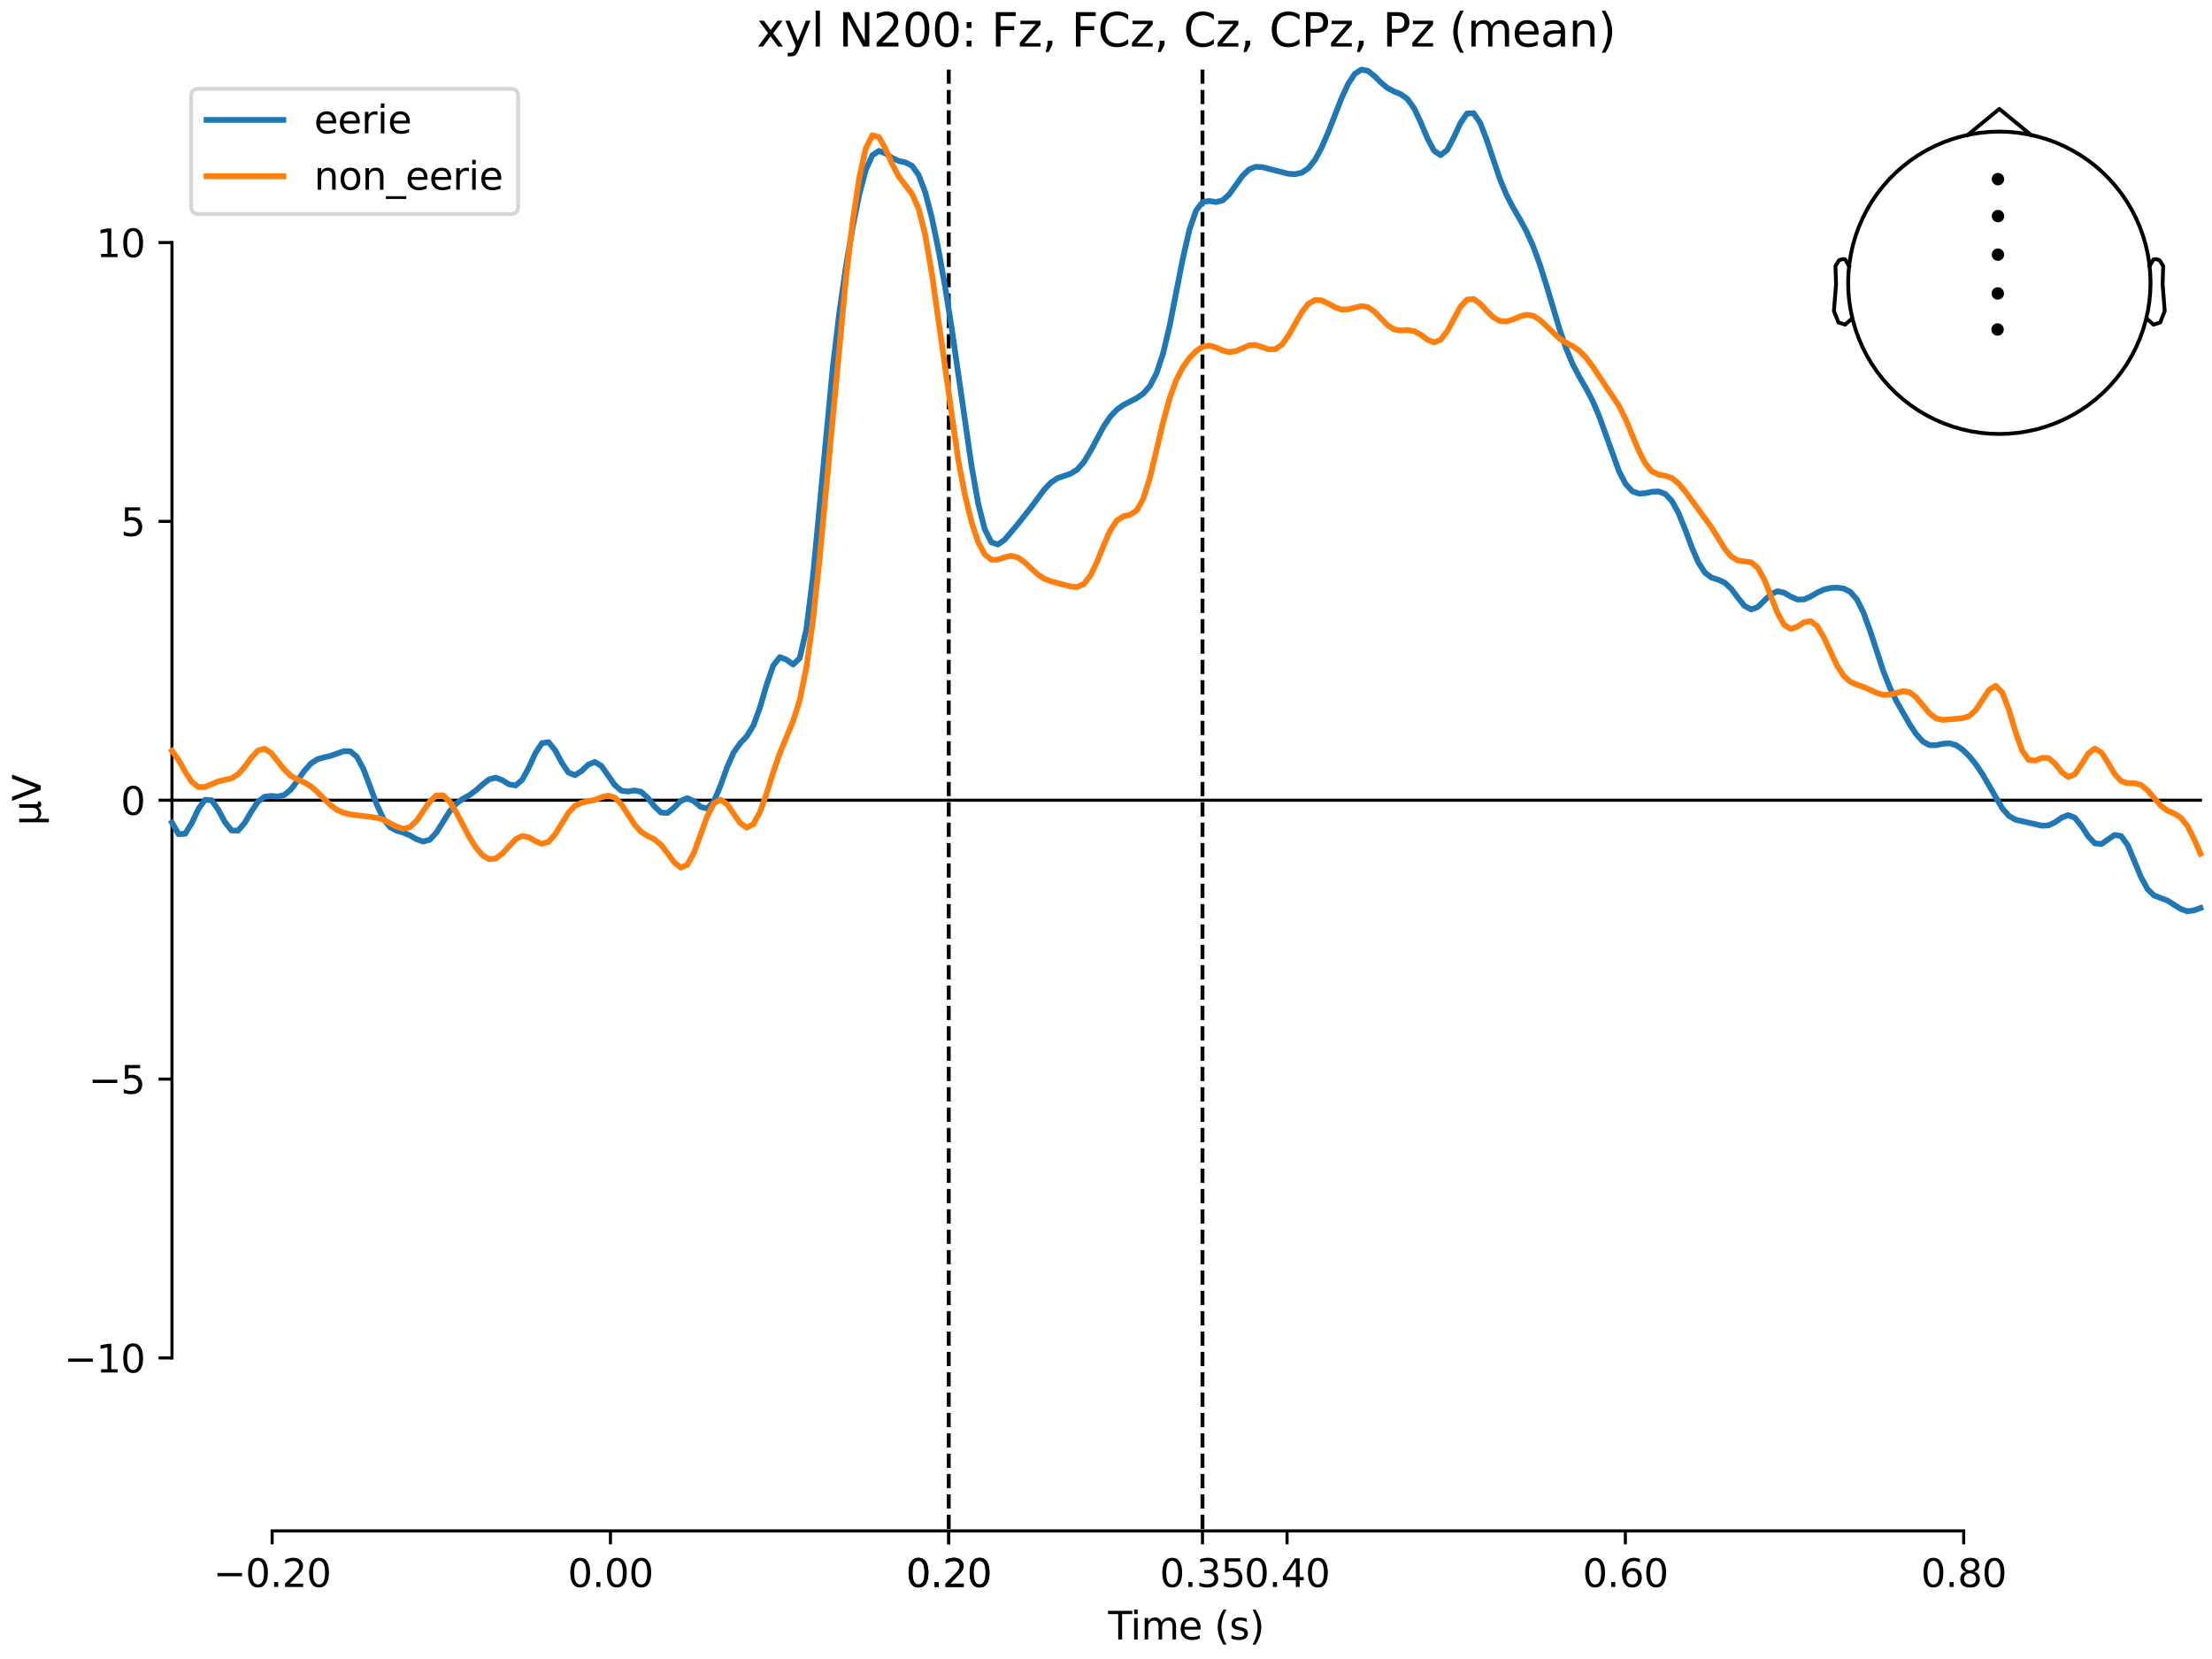 <?xml version="1.0" encoding="utf-8" standalone="no"?>
<!DOCTYPE svg PUBLIC "-//W3C//DTD SVG 1.1//EN"
  "http://www.w3.org/Graphics/SVG/1.1/DTD/svg11.dtd">
<svg xmlns:xlink="http://www.w3.org/1999/xlink" width="576pt" height="432pt" viewBox="0 0 576 432" xmlns="http://www.w3.org/2000/svg" version="1.1">
 <defs>
  <style type="text/css">*{stroke-linejoin: round; stroke-linecap: butt}</style>
 </defs>
 <g id="figure_1">
  <g id="patch_1">
   <path d="M 0 432 
L 576 432 
L 576 0 
L 0 0 
z
" style="fill: #ffffff"/>
  </g>
  <g id="axes_1">
   <g id="patch_2">
    <path d="M 44.783 398.644 
L 573 398.644 
L 573 18.118 
L 44.783 18.118 
L 44.783 398.644 
z
" style="fill: none; opacity: 0"/>
   </g>
   <g id="patch_3">
    <path d="M 44.783 353.6 
L 44.783 63.162 
" style="fill: none; stroke: #000000; stroke-width: 0.8; stroke-linejoin: miter; stroke-linecap: square"/>
   </g>
   <g id="LineCollection_1">
    <path d="M 247.054 18.118 
L 247.054 398.644 
" clip-path="url(#p7162a06e26)" style="fill: none; stroke-dasharray: 3.7,1.6; stroke-dashoffset: 0; stroke: #000000"/>
    <path d="M 313.124 18.118 
L 313.124 398.644 
" clip-path="url(#p7162a06e26)" style="fill: none; stroke-dasharray: 3.7,1.6; stroke-dashoffset: 0; stroke: #000000"/>
   </g>
   <g id="matplotlib.axis_1">
    <g id="xtick_1">
     <g id="line2d_1">
      <defs>
       <path id="m457df14a90" d="M 0 0 
L 0 3.5 
" style="stroke: #000000; stroke-width: 0.8"/>
      </defs>
      <g>
       <use xlink:href="#m457df14a90" x="70.867" y="398.644" style="stroke: #000000; stroke-width: 0.8"/>
      </g>
     </g>
     <g id="text_1">
      <!-- −0.20 -->
      <g transform="translate(55.544 413.242) scale(0.1 -0.1)">
       <defs>
        <path id="DejaVuSans-2212" d="M 678 2272 
L 4684 2272 
L 4684 1741 
L 678 1741 
L 678 2272 
z
" transform="scale(0.016)"/>
        <path id="DejaVuSans-30" d="M 2034 4250 
Q 1547 4250 1301 3770 
Q 1056 3291 1056 2328 
Q 1056 1369 1301 889 
Q 1547 409 2034 409 
Q 2525 409 2770 889 
Q 3016 1369 3016 2328 
Q 3016 3291 2770 3770 
Q 2525 4250 2034 4250 
z
M 2034 4750 
Q 2819 4750 3233 4129 
Q 3647 3509 3647 2328 
Q 3647 1150 3233 529 
Q 2819 -91 2034 -91 
Q 1250 -91 836 529 
Q 422 1150 422 2328 
Q 422 3509 836 4129 
Q 1250 4750 2034 4750 
z
" transform="scale(0.016)"/>
        <path id="DejaVuSans-2e" d="M 684 794 
L 1344 794 
L 1344 0 
L 684 0 
L 684 794 
z
" transform="scale(0.016)"/>
        <path id="DejaVuSans-32" d="M 1228 531 
L 3431 531 
L 3431 0 
L 469 0 
L 469 531 
Q 828 903 1448 1529 
Q 2069 2156 2228 2338 
Q 2531 2678 2651 2914 
Q 2772 3150 2772 3378 
Q 2772 3750 2511 3984 
Q 2250 4219 1831 4219 
Q 1534 4219 1204 4116 
Q 875 4013 500 3803 
L 500 4441 
Q 881 4594 1212 4672 
Q 1544 4750 1819 4750 
Q 2544 4750 2975 4387 
Q 3406 4025 3406 3419 
Q 3406 3131 3298 2873 
Q 3191 2616 2906 2266 
Q 2828 2175 2409 1742 
Q 1991 1309 1228 531 
z
" transform="scale(0.016)"/>
       </defs>
       <use xlink:href="#DejaVuSans-2212"/>
       <use xlink:href="#DejaVuSans-30" transform="translate(83.789 0)"/>
       <use xlink:href="#DejaVuSans-2e" transform="translate(147.412 0)"/>
       <use xlink:href="#DejaVuSans-32" transform="translate(179.199 0)"/>
       <use xlink:href="#DejaVuSans-30" transform="translate(242.822 0)"/>
      </g>
     </g>
    </g>
    <g id="xtick_2">
     <g id="line2d_2">
      <g>
       <use xlink:href="#m457df14a90" x="158.96" y="398.644" style="stroke: #000000; stroke-width: 0.8"/>
      </g>
     </g>
     <g id="text_2">
      <!-- 0.00 -->
      <g transform="translate(147.828 413.242) scale(0.1 -0.1)">
       <use xlink:href="#DejaVuSans-30"/>
       <use xlink:href="#DejaVuSans-2e" transform="translate(63.623 0)"/>
       <use xlink:href="#DejaVuSans-30" transform="translate(95.41 0)"/>
       <use xlink:href="#DejaVuSans-30" transform="translate(159.033 0)"/>
      </g>
     </g>
    </g>
    <g id="xtick_3">
     <g id="line2d_3">
      <g>
       <use xlink:href="#m457df14a90" x="247.054" y="398.644" style="stroke: #000000; stroke-width: 0.8"/>
      </g>
     </g>
     <g id="text_3">
      <!-- 0.20 -->
      <g transform="translate(235.921 413.242) scale(0.1 -0.1)">
       <use xlink:href="#DejaVuSans-30"/>
       <use xlink:href="#DejaVuSans-2e" transform="translate(63.623 0)"/>
       <use xlink:href="#DejaVuSans-32" transform="translate(95.41 0)"/>
       <use xlink:href="#DejaVuSans-30" transform="translate(159.033 0)"/>
      </g>
     </g>
    </g>
    <g id="xtick_4">
     <g id="line2d_4">
      <g>
       <use xlink:href="#m457df14a90" x="247.054" y="398.644" style="stroke: #000000; stroke-width: 0.8"/>
      </g>
     </g>
     <g id="text_4">
      <!-- 0.20 -->
      <g transform="translate(235.921 413.242) scale(0.1 -0.1)">
       <use xlink:href="#DejaVuSans-30"/>
       <use xlink:href="#DejaVuSans-2e" transform="translate(63.623 0)"/>
       <use xlink:href="#DejaVuSans-32" transform="translate(95.41 0)"/>
       <use xlink:href="#DejaVuSans-30" transform="translate(159.033 0)"/>
      </g>
     </g>
    </g>
    <g id="xtick_5">
     <g id="line2d_5">
      <g>
       <use xlink:href="#m457df14a90" x="313.124" y="398.644" style="stroke: #000000; stroke-width: 0.8"/>
      </g>
     </g>
     <g id="text_5">
      <!-- 0.35 -->
      <g transform="translate(301.991 413.242) scale(0.1 -0.1)">
       <defs>
        <path id="DejaVuSans-33" d="M 2597 2516 
Q 3050 2419 3304 2112 
Q 3559 1806 3559 1356 
Q 3559 666 3084 287 
Q 2609 -91 1734 -91 
Q 1441 -91 1130 -33 
Q 819 25 488 141 
L 488 750 
Q 750 597 1062 519 
Q 1375 441 1716 441 
Q 2309 441 2620 675 
Q 2931 909 2931 1356 
Q 2931 1769 2642 2001 
Q 2353 2234 1838 2234 
L 1294 2234 
L 1294 2753 
L 1863 2753 
Q 2328 2753 2575 2939 
Q 2822 3125 2822 3475 
Q 2822 3834 2567 4026 
Q 2313 4219 1838 4219 
Q 1578 4219 1281 4162 
Q 984 4106 628 3988 
L 628 4550 
Q 988 4650 1302 4700 
Q 1616 4750 1894 4750 
Q 2613 4750 3031 4423 
Q 3450 4097 3450 3541 
Q 3450 3153 3228 2886 
Q 3006 2619 2597 2516 
z
" transform="scale(0.016)"/>
        <path id="DejaVuSans-35" d="M 691 4666 
L 3169 4666 
L 3169 4134 
L 1269 4134 
L 1269 2991 
Q 1406 3038 1543 3061 
Q 1681 3084 1819 3084 
Q 2600 3084 3056 2656 
Q 3513 2228 3513 1497 
Q 3513 744 3044 326 
Q 2575 -91 1722 -91 
Q 1428 -91 1123 -41 
Q 819 9 494 109 
L 494 744 
Q 775 591 1075 516 
Q 1375 441 1709 441 
Q 2250 441 2565 725 
Q 2881 1009 2881 1497 
Q 2881 1984 2565 2268 
Q 2250 2553 1709 2553 
Q 1456 2553 1204 2497 
Q 953 2441 691 2322 
L 691 4666 
z
" transform="scale(0.016)"/>
       </defs>
       <use xlink:href="#DejaVuSans-30"/>
       <use xlink:href="#DejaVuSans-2e" transform="translate(63.623 0)"/>
       <use xlink:href="#DejaVuSans-33" transform="translate(95.41 0)"/>
       <use xlink:href="#DejaVuSans-35" transform="translate(159.033 0)"/>
      </g>
     </g>
    </g>
    <g id="xtick_6">
     <g id="line2d_6">
      <g>
       <use xlink:href="#m457df14a90" x="335.147" y="398.644" style="stroke: #000000; stroke-width: 0.8"/>
      </g>
     </g>
     <g id="text_6">
      <!-- 0.40 -->
      <g transform="translate(324.015 413.242) scale(0.1 -0.1)">
       <defs>
        <path id="DejaVuSans-34" d="M 2419 4116 
L 825 1625 
L 2419 1625 
L 2419 4116 
z
M 2253 4666 
L 3047 4666 
L 3047 1625 
L 3713 1625 
L 3713 1100 
L 3047 1100 
L 3047 0 
L 2419 0 
L 2419 1100 
L 313 1100 
L 313 1709 
L 2253 4666 
z
" transform="scale(0.016)"/>
       </defs>
       <use xlink:href="#DejaVuSans-30"/>
       <use xlink:href="#DejaVuSans-2e" transform="translate(63.623 0)"/>
       <use xlink:href="#DejaVuSans-34" transform="translate(95.41 0)"/>
       <use xlink:href="#DejaVuSans-30" transform="translate(159.033 0)"/>
      </g>
     </g>
    </g>
    <g id="xtick_7">
     <g id="line2d_7">
      <g>
       <use xlink:href="#m457df14a90" x="423.241" y="398.644" style="stroke: #000000; stroke-width: 0.8"/>
      </g>
     </g>
     <g id="text_7">
      <!-- 0.60 -->
      <g transform="translate(412.108 413.242) scale(0.1 -0.1)">
       <defs>
        <path id="DejaVuSans-36" d="M 2113 2584 
Q 1688 2584 1439 2293 
Q 1191 2003 1191 1497 
Q 1191 994 1439 701 
Q 1688 409 2113 409 
Q 2538 409 2786 701 
Q 3034 994 3034 1497 
Q 3034 2003 2786 2293 
Q 2538 2584 2113 2584 
z
M 3366 4563 
L 3366 3988 
Q 3128 4100 2886 4159 
Q 2644 4219 2406 4219 
Q 1781 4219 1451 3797 
Q 1122 3375 1075 2522 
Q 1259 2794 1537 2939 
Q 1816 3084 2150 3084 
Q 2853 3084 3261 2657 
Q 3669 2231 3669 1497 
Q 3669 778 3244 343 
Q 2819 -91 2113 -91 
Q 1303 -91 875 529 
Q 447 1150 447 2328 
Q 447 3434 972 4092 
Q 1497 4750 2381 4750 
Q 2619 4750 2861 4703 
Q 3103 4656 3366 4563 
z
" transform="scale(0.016)"/>
       </defs>
       <use xlink:href="#DejaVuSans-30"/>
       <use xlink:href="#DejaVuSans-2e" transform="translate(63.623 0)"/>
       <use xlink:href="#DejaVuSans-36" transform="translate(95.41 0)"/>
       <use xlink:href="#DejaVuSans-30" transform="translate(159.033 0)"/>
      </g>
     </g>
    </g>
    <g id="xtick_8">
     <g id="line2d_8">
      <g>
       <use xlink:href="#m457df14a90" x="511.334" y="398.644" style="stroke: #000000; stroke-width: 0.8"/>
      </g>
     </g>
     <g id="text_8">
      <!-- 0.80 -->
      <g transform="translate(500.202 413.242) scale(0.1 -0.1)">
       <defs>
        <path id="DejaVuSans-38" d="M 2034 2216 
Q 1584 2216 1326 1975 
Q 1069 1734 1069 1313 
Q 1069 891 1326 650 
Q 1584 409 2034 409 
Q 2484 409 2743 651 
Q 3003 894 3003 1313 
Q 3003 1734 2745 1975 
Q 2488 2216 2034 2216 
z
M 1403 2484 
Q 997 2584 770 2862 
Q 544 3141 544 3541 
Q 544 4100 942 4425 
Q 1341 4750 2034 4750 
Q 2731 4750 3128 4425 
Q 3525 4100 3525 3541 
Q 3525 3141 3298 2862 
Q 3072 2584 2669 2484 
Q 3125 2378 3379 2068 
Q 3634 1759 3634 1313 
Q 3634 634 3220 271 
Q 2806 -91 2034 -91 
Q 1263 -91 848 271 
Q 434 634 434 1313 
Q 434 1759 690 2068 
Q 947 2378 1403 2484 
z
M 1172 3481 
Q 1172 3119 1398 2916 
Q 1625 2713 2034 2713 
Q 2441 2713 2670 2916 
Q 2900 3119 2900 3481 
Q 2900 3844 2670 4047 
Q 2441 4250 2034 4250 
Q 1625 4250 1398 4047 
Q 1172 3844 1172 3481 
z
" transform="scale(0.016)"/>
       </defs>
       <use xlink:href="#DejaVuSans-30"/>
       <use xlink:href="#DejaVuSans-2e" transform="translate(63.623 0)"/>
       <use xlink:href="#DejaVuSans-38" transform="translate(95.41 0)"/>
       <use xlink:href="#DejaVuSans-30" transform="translate(159.033 0)"/>
      </g>
     </g>
    </g>
    <g id="text_9">
     <!-- Time (s) -->
     <g transform="translate(288.562 426.92) scale(0.1 -0.1)">
      <defs>
       <path id="DejaVuSans-54" d="M -19 4666 
L 3928 4666 
L 3928 4134 
L 2272 4134 
L 2272 0 
L 1638 0 
L 1638 4134 
L -19 4134 
L -19 4666 
z
" transform="scale(0.016)"/>
       <path id="DejaVuSans-69" d="M 603 3500 
L 1178 3500 
L 1178 0 
L 603 0 
L 603 3500 
z
M 603 4863 
L 1178 4863 
L 1178 4134 
L 603 4134 
L 603 4863 
z
" transform="scale(0.016)"/>
       <path id="DejaVuSans-6d" d="M 3328 2828 
Q 3544 3216 3844 3400 
Q 4144 3584 4550 3584 
Q 5097 3584 5394 3201 
Q 5691 2819 5691 2113 
L 5691 0 
L 5113 0 
L 5113 2094 
Q 5113 2597 4934 2840 
Q 4756 3084 4391 3084 
Q 3944 3084 3684 2787 
Q 3425 2491 3425 1978 
L 3425 0 
L 2847 0 
L 2847 2094 
Q 2847 2600 2669 2842 
Q 2491 3084 2119 3084 
Q 1678 3084 1418 2786 
Q 1159 2488 1159 1978 
L 1159 0 
L 581 0 
L 581 3500 
L 1159 3500 
L 1159 2956 
Q 1356 3278 1631 3431 
Q 1906 3584 2284 3584 
Q 2666 3584 2933 3390 
Q 3200 3197 3328 2828 
z
" transform="scale(0.016)"/>
       <path id="DejaVuSans-65" d="M 3597 1894 
L 3597 1613 
L 953 1613 
Q 991 1019 1311 708 
Q 1631 397 2203 397 
Q 2534 397 2845 478 
Q 3156 559 3463 722 
L 3463 178 
Q 3153 47 2828 -22 
Q 2503 -91 2169 -91 
Q 1331 -91 842 396 
Q 353 884 353 1716 
Q 353 2575 817 3079 
Q 1281 3584 2069 3584 
Q 2775 3584 3186 3129 
Q 3597 2675 3597 1894 
z
M 3022 2063 
Q 3016 2534 2758 2815 
Q 2500 3097 2075 3097 
Q 1594 3097 1305 2825 
Q 1016 2553 972 2059 
L 3022 2063 
z
" transform="scale(0.016)"/>
       <path id="DejaVuSans-20" transform="scale(0.016)"/>
       <path id="DejaVuSans-28" d="M 1984 4856 
Q 1566 4138 1362 3434 
Q 1159 2731 1159 2009 
Q 1159 1288 1364 580 
Q 1569 -128 1984 -844 
L 1484 -844 
Q 1016 -109 783 600 
Q 550 1309 550 2009 
Q 550 2706 781 3412 
Q 1013 4119 1484 4856 
L 1984 4856 
z
" transform="scale(0.016)"/>
       <path id="DejaVuSans-73" d="M 2834 3397 
L 2834 2853 
Q 2591 2978 2328 3040 
Q 2066 3103 1784 3103 
Q 1356 3103 1142 2972 
Q 928 2841 928 2578 
Q 928 2378 1081 2264 
Q 1234 2150 1697 2047 
L 1894 2003 
Q 2506 1872 2764 1633 
Q 3022 1394 3022 966 
Q 3022 478 2636 193 
Q 2250 -91 1575 -91 
Q 1294 -91 989 -36 
Q 684 19 347 128 
L 347 722 
Q 666 556 975 473 
Q 1284 391 1588 391 
Q 1994 391 2212 530 
Q 2431 669 2431 922 
Q 2431 1156 2273 1281 
Q 2116 1406 1581 1522 
L 1381 1569 
Q 847 1681 609 1914 
Q 372 2147 372 2553 
Q 372 3047 722 3315 
Q 1072 3584 1716 3584 
Q 2034 3584 2315 3537 
Q 2597 3491 2834 3397 
z
" transform="scale(0.016)"/>
       <path id="DejaVuSans-29" d="M 513 4856 
L 1013 4856 
Q 1481 4119 1714 3412 
Q 1947 2706 1947 2009 
Q 1947 1309 1714 600 
Q 1481 -109 1013 -844 
L 513 -844 
Q 928 -128 1133 580 
Q 1338 1288 1338 2009 
Q 1338 2731 1133 3434 
Q 928 4138 513 4856 
z
" transform="scale(0.016)"/>
      </defs>
      <use xlink:href="#DejaVuSans-54"/>
      <use xlink:href="#DejaVuSans-69" transform="translate(57.959 0)"/>
      <use xlink:href="#DejaVuSans-6d" transform="translate(85.742 0)"/>
      <use xlink:href="#DejaVuSans-65" transform="translate(183.154 0)"/>
      <use xlink:href="#DejaVuSans-20" transform="translate(244.678 0)"/>
      <use xlink:href="#DejaVuSans-28" transform="translate(276.465 0)"/>
      <use xlink:href="#DejaVuSans-73" transform="translate(315.479 0)"/>
      <use xlink:href="#DejaVuSans-29" transform="translate(367.578 0)"/>
     </g>
    </g>
   </g>
   <g id="matplotlib.axis_2">
    <g id="ytick_1">
     <g id="line2d_9">
      <defs>
       <path id="m958f4717c9" d="M 0 0 
L -3.5 0 
" style="stroke: #000000; stroke-width: 0.8"/>
      </defs>
      <g>
       <use xlink:href="#m958f4717c9" x="44.783" y="353.6" style="stroke: #000000; stroke-width: 0.8"/>
      </g>
     </g>
     <g id="text_10">
      <!-- −10 -->
      <g transform="translate(16.678 357.399) scale(0.1 -0.1)">
       <defs>
        <path id="DejaVuSans-31" d="M 794 531 
L 1825 531 
L 1825 4091 
L 703 3866 
L 703 4441 
L 1819 4666 
L 2450 4666 
L 2450 531 
L 3481 531 
L 3481 0 
L 794 0 
L 794 531 
z
" transform="scale(0.016)"/>
       </defs>
       <use xlink:href="#DejaVuSans-2212"/>
       <use xlink:href="#DejaVuSans-31" transform="translate(83.789 0)"/>
       <use xlink:href="#DejaVuSans-30" transform="translate(147.412 0)"/>
      </g>
     </g>
    </g>
    <g id="ytick_2">
     <g id="line2d_10">
      <g>
       <use xlink:href="#m958f4717c9" x="44.783" y="280.99" style="stroke: #000000; stroke-width: 0.8"/>
      </g>
     </g>
     <g id="text_11">
      <!-- −5 -->
      <g transform="translate(23.041 284.79) scale(0.1 -0.1)">
       <use xlink:href="#DejaVuSans-2212"/>
       <use xlink:href="#DejaVuSans-35" transform="translate(83.789 0)"/>
      </g>
     </g>
    </g>
    <g id="ytick_3">
     <g id="line2d_11">
      <g>
       <use xlink:href="#m958f4717c9" x="44.783" y="208.381" style="stroke: #000000; stroke-width: 0.8"/>
      </g>
     </g>
     <g id="text_12">
      <!-- 0 -->
      <g transform="translate(31.421 212.18) scale(0.1 -0.1)">
       <use xlink:href="#DejaVuSans-30"/>
      </g>
     </g>
    </g>
    <g id="ytick_4">
     <g id="line2d_12">
      <g>
       <use xlink:href="#m958f4717c9" x="44.783" y="135.771" style="stroke: #000000; stroke-width: 0.8"/>
      </g>
     </g>
     <g id="text_13">
      <!-- 5 -->
      <g transform="translate(31.421 139.571) scale(0.1 -0.1)">
       <use xlink:href="#DejaVuSans-35"/>
      </g>
     </g>
    </g>
    <g id="ytick_5">
     <g id="line2d_13">
      <g>
       <use xlink:href="#m958f4717c9" x="44.783" y="63.162" style="stroke: #000000; stroke-width: 0.8"/>
      </g>
     </g>
     <g id="text_14">
      <!-- 10 -->
      <g transform="translate(25.058 66.961) scale(0.1 -0.1)">
       <use xlink:href="#DejaVuSans-31"/>
       <use xlink:href="#DejaVuSans-30" transform="translate(63.623 0)"/>
      </g>
     </g>
    </g>
    <g id="text_15">
     <!-- µV -->
     <g transform="translate(10.599 214.982) rotate(-90) scale(0.1 -0.1)">
      <defs>
       <path id="DejaVuSans-b5" d="M 544 -1331 
L 544 3500 
L 1119 3500 
L 1119 1325 
Q 1119 872 1334 640 
Q 1550 409 1972 409 
Q 2434 409 2667 671 
Q 2900 934 2900 1459 
L 2900 3500 
L 3475 3500 
L 3475 806 
Q 3475 619 3529 530 
Q 3584 441 3700 441 
Q 3728 441 3778 458 
Q 3828 475 3916 513 
L 3916 50 
Q 3788 -22 3673 -56 
Q 3559 -91 3450 -91 
Q 3234 -91 3106 31 
Q 2978 153 2931 403 
Q 2775 156 2548 32 
Q 2322 -91 2016 -91 
Q 1697 -91 1473 31 
Q 1250 153 1119 397 
L 1119 -1331 
L 544 -1331 
z
" transform="scale(0.016)"/>
       <path id="DejaVuSans-56" d="M 1831 0 
L 50 4666 
L 709 4666 
L 2188 738 
L 3669 4666 
L 4325 4666 
L 2547 0 
L 1831 0 
z
" transform="scale(0.016)"/>
      </defs>
      <use xlink:href="#DejaVuSans-b5"/>
      <use xlink:href="#DejaVuSans-56" transform="translate(63.623 0)"/>
     </g>
    </g>
   </g>
   <g id="patch_4">
    <path d="M 70.867 398.644 
L 511.334 398.644 
" style="fill: none; stroke: #000000; stroke-width: 0.8; stroke-linejoin: miter; stroke-linecap: square"/>
   </g>
   <g id="patch_5">
    <path d="M 44.783 208.381 
L 573 208.381 
" style="fill: none; stroke: #000000; stroke-width: 0.8; stroke-linejoin: miter; stroke-linecap: square"/>
   </g>
   <g id="text_16">
    <!-- xyl N200: Fz, FCz, Cz, CPz, Pz (mean) -->
    <g transform="translate(197.035 12.118) scale(0.12 -0.12)">
     <defs>
      <path id="DejaVuSans-78" d="M 3513 3500 
L 2247 1797 
L 3578 0 
L 2900 0 
L 1881 1375 
L 863 0 
L 184 0 
L 1544 1831 
L 300 3500 
L 978 3500 
L 1906 2253 
L 2834 3500 
L 3513 3500 
z
" transform="scale(0.016)"/>
      <path id="DejaVuSans-79" d="M 2059 -325 
Q 1816 -950 1584 -1140 
Q 1353 -1331 966 -1331 
L 506 -1331 
L 506 -850 
L 844 -850 
Q 1081 -850 1212 -737 
Q 1344 -625 1503 -206 
L 1606 56 
L 191 3500 
L 800 3500 
L 1894 763 
L 2988 3500 
L 3597 3500 
L 2059 -325 
z
" transform="scale(0.016)"/>
      <path id="DejaVuSans-6c" d="M 603 4863 
L 1178 4863 
L 1178 0 
L 603 0 
L 603 4863 
z
" transform="scale(0.016)"/>
      <path id="DejaVuSans-4e" d="M 628 4666 
L 1478 4666 
L 3547 763 
L 3547 4666 
L 4159 4666 
L 4159 0 
L 3309 0 
L 1241 3903 
L 1241 0 
L 628 0 
L 628 4666 
z
" transform="scale(0.016)"/>
      <path id="DejaVuSans-3a" d="M 750 794 
L 1409 794 
L 1409 0 
L 750 0 
L 750 794 
z
M 750 3309 
L 1409 3309 
L 1409 2516 
L 750 2516 
L 750 3309 
z
" transform="scale(0.016)"/>
      <path id="DejaVuSans-46" d="M 628 4666 
L 3309 4666 
L 3309 4134 
L 1259 4134 
L 1259 2759 
L 3109 2759 
L 3109 2228 
L 1259 2228 
L 1259 0 
L 628 0 
L 628 4666 
z
" transform="scale(0.016)"/>
      <path id="DejaVuSans-7a" d="M 353 3500 
L 3084 3500 
L 3084 2975 
L 922 459 
L 3084 459 
L 3084 0 
L 275 0 
L 275 525 
L 2438 3041 
L 353 3041 
L 353 3500 
z
" transform="scale(0.016)"/>
      <path id="DejaVuSans-2c" d="M 750 794 
L 1409 794 
L 1409 256 
L 897 -744 
L 494 -744 
L 750 256 
L 750 794 
z
" transform="scale(0.016)"/>
      <path id="DejaVuSans-43" d="M 4122 4306 
L 4122 3641 
Q 3803 3938 3442 4084 
Q 3081 4231 2675 4231 
Q 1875 4231 1450 3742 
Q 1025 3253 1025 2328 
Q 1025 1406 1450 917 
Q 1875 428 2675 428 
Q 3081 428 3442 575 
Q 3803 722 4122 1019 
L 4122 359 
Q 3791 134 3420 21 
Q 3050 -91 2638 -91 
Q 1578 -91 968 557 
Q 359 1206 359 2328 
Q 359 3453 968 4101 
Q 1578 4750 2638 4750 
Q 3056 4750 3426 4639 
Q 3797 4528 4122 4306 
z
" transform="scale(0.016)"/>
      <path id="DejaVuSans-50" d="M 1259 4147 
L 1259 2394 
L 2053 2394 
Q 2494 2394 2734 2622 
Q 2975 2850 2975 3272 
Q 2975 3691 2734 3919 
Q 2494 4147 2053 4147 
L 1259 4147 
z
M 628 4666 
L 2053 4666 
Q 2838 4666 3239 4311 
Q 3641 3956 3641 3272 
Q 3641 2581 3239 2228 
Q 2838 1875 2053 1875 
L 1259 1875 
L 1259 0 
L 628 0 
L 628 4666 
z
" transform="scale(0.016)"/>
      <path id="DejaVuSans-61" d="M 2194 1759 
Q 1497 1759 1228 1600 
Q 959 1441 959 1056 
Q 959 750 1161 570 
Q 1363 391 1709 391 
Q 2188 391 2477 730 
Q 2766 1069 2766 1631 
L 2766 1759 
L 2194 1759 
z
M 3341 1997 
L 3341 0 
L 2766 0 
L 2766 531 
Q 2569 213 2275 61 
Q 1981 -91 1556 -91 
Q 1019 -91 701 211 
Q 384 513 384 1019 
Q 384 1609 779 1909 
Q 1175 2209 1959 2209 
L 2766 2209 
L 2766 2266 
Q 2766 2663 2505 2880 
Q 2244 3097 1772 3097 
Q 1472 3097 1187 3025 
Q 903 2953 641 2809 
L 641 3341 
Q 956 3463 1253 3523 
Q 1550 3584 1831 3584 
Q 2591 3584 2966 3190 
Q 3341 2797 3341 1997 
z
" transform="scale(0.016)"/>
      <path id="DejaVuSans-6e" d="M 3513 2113 
L 3513 0 
L 2938 0 
L 2938 2094 
Q 2938 2591 2744 2837 
Q 2550 3084 2163 3084 
Q 1697 3084 1428 2787 
Q 1159 2491 1159 1978 
L 1159 0 
L 581 0 
L 581 3500 
L 1159 3500 
L 1159 2956 
Q 1366 3272 1645 3428 
Q 1925 3584 2291 3584 
Q 2894 3584 3203 3211 
Q 3513 2838 3513 2113 
z
" transform="scale(0.016)"/>
     </defs>
     <use xlink:href="#DejaVuSans-78"/>
     <use xlink:href="#DejaVuSans-79" transform="translate(59.18 0)"/>
     <use xlink:href="#DejaVuSans-6c" transform="translate(118.359 0)"/>
     <use xlink:href="#DejaVuSans-20" transform="translate(146.143 0)"/>
     <use xlink:href="#DejaVuSans-4e" transform="translate(177.93 0)"/>
     <use xlink:href="#DejaVuSans-32" transform="translate(252.734 0)"/>
     <use xlink:href="#DejaVuSans-30" transform="translate(316.357 0)"/>
     <use xlink:href="#DejaVuSans-30" transform="translate(379.98 0)"/>
     <use xlink:href="#DejaVuSans-3a" transform="translate(443.604 0)"/>
     <use xlink:href="#DejaVuSans-20" transform="translate(477.295 0)"/>
     <use xlink:href="#DejaVuSans-46" transform="translate(509.082 0)"/>
     <use xlink:href="#DejaVuSans-7a" transform="translate(566.602 0)"/>
     <use xlink:href="#DejaVuSans-2c" transform="translate(619.092 0)"/>
     <use xlink:href="#DejaVuSans-20" transform="translate(650.879 0)"/>
     <use xlink:href="#DejaVuSans-46" transform="translate(682.666 0)"/>
     <use xlink:href="#DejaVuSans-43" transform="translate(740.186 0)"/>
     <use xlink:href="#DejaVuSans-7a" transform="translate(810.01 0)"/>
     <use xlink:href="#DejaVuSans-2c" transform="translate(862.5 0)"/>
     <use xlink:href="#DejaVuSans-20" transform="translate(894.287 0)"/>
     <use xlink:href="#DejaVuSans-43" transform="translate(926.074 0)"/>
     <use xlink:href="#DejaVuSans-7a" transform="translate(995.898 0)"/>
     <use xlink:href="#DejaVuSans-2c" transform="translate(1048.389 0)"/>
     <use xlink:href="#DejaVuSans-20" transform="translate(1080.176 0)"/>
     <use xlink:href="#DejaVuSans-43" transform="translate(1111.963 0)"/>
     <use xlink:href="#DejaVuSans-50" transform="translate(1181.787 0)"/>
     <use xlink:href="#DejaVuSans-7a" transform="translate(1242.09 0)"/>
     <use xlink:href="#DejaVuSans-2c" transform="translate(1294.58 0)"/>
     <use xlink:href="#DejaVuSans-20" transform="translate(1326.367 0)"/>
     <use xlink:href="#DejaVuSans-50" transform="translate(1358.154 0)"/>
     <use xlink:href="#DejaVuSans-7a" transform="translate(1418.457 0)"/>
     <use xlink:href="#DejaVuSans-20" transform="translate(1470.947 0)"/>
     <use xlink:href="#DejaVuSans-28" transform="translate(1502.734 0)"/>
     <use xlink:href="#DejaVuSans-6d" transform="translate(1541.748 0)"/>
     <use xlink:href="#DejaVuSans-65" transform="translate(1639.16 0)"/>
     <use xlink:href="#DejaVuSans-61" transform="translate(1700.684 0)"/>
     <use xlink:href="#DejaVuSans-6e" transform="translate(1761.963 0)"/>
     <use xlink:href="#DejaVuSans-29" transform="translate(1825.342 0)"/>
    </g>
   </g>
   <g id="legend_1">
    <g id="patch_6">
     <path d="M 51.783 55.753 
L 132.925 55.753 
Q 134.925 55.753 134.925 53.753 
L 134.925 25.118 
Q 134.925 23.118 132.925 23.118 
L 51.783 23.118 
Q 49.783 23.118 49.783 25.118 
L 49.783 53.753 
Q 49.783 55.753 51.783 55.753 
z
" style="fill: #ffffff; opacity: 0.8; stroke: #cccccc; stroke-linejoin: miter"/>
    </g>
    <g id="line2d_14">
     <path d="M 53.783 31.217 
L 63.783 31.217 
L 73.783 31.217 
" style="fill: none; stroke: #1f77b4; stroke-width: 1.5; stroke-linecap: square"/>
    </g>
    <g id="text_17">
     <!-- eerie -->
     <g transform="translate(81.783 34.717) scale(0.1 -0.1)">
      <defs>
       <path id="DejaVuSans-72" d="M 2631 2963 
Q 2534 3019 2420 3045 
Q 2306 3072 2169 3072 
Q 1681 3072 1420 2755 
Q 1159 2438 1159 1844 
L 1159 0 
L 581 0 
L 581 3500 
L 1159 3500 
L 1159 2956 
Q 1341 3275 1631 3429 
Q 1922 3584 2338 3584 
Q 2397 3584 2469 3576 
Q 2541 3569 2628 3553 
L 2631 2963 
z
" transform="scale(0.016)"/>
      </defs>
      <use xlink:href="#DejaVuSans-65"/>
      <use xlink:href="#DejaVuSans-65" transform="translate(61.523 0)"/>
      <use xlink:href="#DejaVuSans-72" transform="translate(123.047 0)"/>
      <use xlink:href="#DejaVuSans-69" transform="translate(164.16 0)"/>
      <use xlink:href="#DejaVuSans-65" transform="translate(191.943 0)"/>
     </g>
    </g>
    <g id="line2d_15">
     <path d="M 53.783 45.895 
L 63.783 45.895 
L 73.783 45.895 
" style="fill: none; stroke: #ff7f0e; stroke-width: 1.5; stroke-linecap: square"/>
    </g>
    <g id="text_18">
     <!-- non_eerie -->
     <g transform="translate(81.783 49.395) scale(0.1 -0.1)">
      <defs>
       <path id="DejaVuSans-6f" d="M 1959 3097 
Q 1497 3097 1228 2736 
Q 959 2375 959 1747 
Q 959 1119 1226 758 
Q 1494 397 1959 397 
Q 2419 397 2687 759 
Q 2956 1122 2956 1747 
Q 2956 2369 2687 2733 
Q 2419 3097 1959 3097 
z
M 1959 3584 
Q 2709 3584 3137 3096 
Q 3566 2609 3566 1747 
Q 3566 888 3137 398 
Q 2709 -91 1959 -91 
Q 1206 -91 779 398 
Q 353 888 353 1747 
Q 353 2609 779 3096 
Q 1206 3584 1959 3584 
z
" transform="scale(0.016)"/>
       <path id="DejaVuSans-5f" d="M 3263 -1063 
L 3263 -1509 
L -63 -1509 
L -63 -1063 
L 3263 -1063 
z
" transform="scale(0.016)"/>
      </defs>
      <use xlink:href="#DejaVuSans-6e"/>
      <use xlink:href="#DejaVuSans-6f" transform="translate(63.379 0)"/>
      <use xlink:href="#DejaVuSans-6e" transform="translate(124.561 0)"/>
      <use xlink:href="#DejaVuSans-5f" transform="translate(187.939 0)"/>
      <use xlink:href="#DejaVuSans-65" transform="translate(237.939 0)"/>
      <use xlink:href="#DejaVuSans-65" transform="translate(299.463 0)"/>
      <use xlink:href="#DejaVuSans-72" transform="translate(360.986 0)"/>
      <use xlink:href="#DejaVuSans-69" transform="translate(402.1 0)"/>
      <use xlink:href="#DejaVuSans-65" transform="translate(429.883 0)"/>
     </g>
    </g>
   </g>
   <g id="line2d_16">
    <path d="M 44.783 214.197 
L 46.504 217.21 
L 48.224 217.097 
L 49.945 214.316 
L 51.665 210.661 
L 53.386 208.262 
L 55.107 208.391 
L 56.827 210.816 
L 58.548 214.04 
L 60.268 216.238 
L 61.989 216.291 
L 63.709 214.296 
L 65.43 211.349 
L 67.151 208.799 
L 68.871 207.463 
L 70.592 207.263 
L 72.312 207.416 
L 74.033 207.014 
L 75.753 205.577 
L 77.474 203.283 
L 79.195 200.804 
L 80.915 198.844 
L 82.636 197.717 
L 84.356 197.21 
L 86.077 196.825 
L 89.518 195.607 
L 91.239 195.64 
L 92.959 197.108 
L 94.68 200.33 
L 98.121 209.509 
L 99.841 213.212 
L 101.562 215.385 
L 103.283 216.313 
L 105.003 216.801 
L 106.724 217.526 
L 108.444 218.512 
L 110.165 219.147 
L 111.886 218.683 
L 113.606 216.845 
L 117.047 211.34 
L 118.768 209.289 
L 120.488 208.025 
L 122.209 207.053 
L 123.93 205.825 
L 125.65 204.278 
L 127.371 202.945 
L 129.091 202.51 
L 130.812 203.158 
L 132.532 204.234 
L 134.253 204.529 
L 135.974 203.069 
L 137.694 199.876 
L 139.415 196.119 
L 141.135 193.502 
L 142.856 193.26 
L 144.576 195.393 
L 146.297 198.62 
L 148.018 201.17 
L 149.738 201.855 
L 151.459 200.759 
L 153.179 199.106 
L 154.9 198.409 
L 156.62 199.462 
L 160.062 204.386 
L 161.782 205.883 
L 163.503 206.108 
L 165.223 205.832 
L 166.944 206.189 
L 168.664 207.73 
L 170.385 209.943 
L 172.106 211.596 
L 173.826 211.691 
L 175.547 210.294 
L 177.267 208.553 
L 178.988 207.836 
L 180.709 208.638 
L 182.429 210.095 
L 184.15 210.533 
L 185.87 208.688 
L 187.591 204.657 
L 189.311 199.86 
L 191.032 195.948 
L 192.753 193.524 
L 194.473 191.709 
L 196.194 188.892 
L 197.914 184.164 
L 199.635 178.274 
L 201.355 173.294 
L 203.076 171.109 
L 204.797 171.781 
L 206.517 173.048 
L 208.238 171.383 
L 209.958 163.958 
L 211.679 150.251 
L 216.841 95.848 
L 218.561 81.367 
L 220.282 69.45 
L 222.002 59.331 
L 223.723 50.768 
L 225.443 44.251 
L 227.164 40.418 
L 228.885 39.282 
L 230.605 39.962 
L 232.326 41.144 
L 234.046 41.915 
L 235.767 42.302 
L 237.488 43.165 
L 239.208 45.553 
L 240.929 50.075 
L 242.649 56.693 
L 244.37 64.994 
L 246.09 74.61 
L 247.811 85.39 
L 252.973 121.212 
L 254.693 131.007 
L 256.414 137.782 
L 258.134 141.2 
L 259.855 141.785 
L 261.576 140.581 
L 265.017 136.507 
L 268.458 132.146 
L 271.899 127.511 
L 273.62 125.687 
L 275.34 124.528 
L 278.781 123.348 
L 280.502 122.278 
L 282.222 120.317 
L 283.943 117.492 
L 287.384 111.067 
L 289.105 108.503 
L 290.825 106.672 
L 292.546 105.443 
L 295.987 103.669 
L 297.708 102.478 
L 299.428 100.522 
L 301.149 97.213 
L 302.869 92.008 
L 304.59 84.767 
L 308.031 67.2 
L 309.752 59.716 
L 311.472 54.777 
L 313.193 52.593 
L 314.913 52.335 
L 316.634 52.613 
L 318.355 52.203 
L 320.075 50.624 
L 323.516 45.828 
L 325.237 44.14 
L 326.957 43.438 
L 328.678 43.524 
L 335.56 45.26 
L 337.281 45.348 
L 339.001 44.961 
L 340.722 43.786 
L 342.443 41.601 
L 344.163 38.401 
L 345.884 34.395 
L 349.325 25.598 
L 351.046 21.855 
L 352.766 19.249 
L 354.487 18.118 
L 356.207 18.45 
L 357.928 19.827 
L 359.648 21.55 
L 361.369 22.97 
L 363.09 23.856 
L 364.81 24.557 
L 366.531 25.811 
L 368.251 28.248 
L 369.972 31.902 
L 371.692 36.003 
L 373.413 39.242 
L 375.134 40.409 
L 376.854 39.046 
L 378.575 35.767 
L 380.295 32.044 
L 382.016 29.559 
L 383.736 29.484 
L 385.457 32.042 
L 387.178 36.535 
L 390.619 46.757 
L 392.339 50.858 
L 394.06 54.151 
L 395.78 57.097 
L 397.501 60.268 
L 399.222 64.103 
L 400.942 68.788 
L 402.663 74.218 
L 406.104 85.714 
L 407.825 90.755 
L 409.545 94.865 
L 411.266 98.151 
L 412.986 101.1 
L 414.707 104.361 
L 416.427 108.396 
L 421.589 122.723 
L 423.31 126.031 
L 425.03 127.905 
L 426.751 128.543 
L 428.471 128.418 
L 430.192 128.057 
L 431.913 127.972 
L 433.633 128.631 
L 435.354 130.44 
L 437.074 133.582 
L 438.795 137.817 
L 440.515 142.427 
L 442.236 146.441 
L 443.957 149.122 
L 445.677 150.403 
L 447.398 150.943 
L 449.118 151.721 
L 450.839 153.356 
L 452.559 155.666 
L 454.28 157.77 
L 456.001 158.694 
L 457.721 158.063 
L 461.162 154.702 
L 462.883 153.96 
L 464.603 154.359 
L 466.324 155.357 
L 468.045 156.116 
L 469.765 156.091 
L 471.486 155.333 
L 473.206 154.319 
L 474.927 153.523 
L 476.648 153.116 
L 478.368 153.03 
L 480.089 153.259 
L 481.809 154.109 
L 483.53 156.086 
L 485.25 159.533 
L 486.971 164.279 
L 490.412 174.743 
L 492.133 179.077 
L 493.853 182.631 
L 497.294 188.635 
L 499.015 191.224 
L 500.736 193.123 
L 502.456 194.035 
L 504.177 194.053 
L 505.897 193.681 
L 507.618 193.543 
L 509.338 194.034 
L 511.059 195.202 
L 512.78 196.898 
L 514.5 199.016 
L 516.221 201.571 
L 521.382 210.481 
L 523.103 212.445 
L 524.824 213.452 
L 531.706 215.005 
L 533.427 214.933 
L 535.147 214.104 
L 536.868 212.904 
L 538.588 212.245 
L 540.309 212.956 
L 542.029 215.091 
L 543.75 217.749 
L 545.471 219.598 
L 547.191 219.791 
L 550.632 217.43 
L 552.353 217.697 
L 554.073 220.125 
L 557.515 228.4 
L 559.235 231.554 
L 560.956 233.2 
L 564.397 234.502 
L 567.838 236.675 
L 569.559 237.3 
L 571.279 237.063 
L 573 236.446 
L 573 236.446 
" style="fill: none; stroke: #1f77b4; stroke-width: 1.5; stroke-linecap: square"/>
   </g>
   <g id="line2d_17">
    <path d="M 44.783 195.512 
L 46.504 197.913 
L 48.224 200.967 
L 49.945 203.589 
L 51.665 204.938 
L 53.386 204.933 
L 56.827 203.484 
L 60.268 202.676 
L 61.989 201.631 
L 63.709 199.698 
L 65.43 197.324 
L 67.151 195.466 
L 68.871 194.978 
L 70.592 196.065 
L 74.033 200.389 
L 75.753 202.017 
L 77.474 202.983 
L 79.195 203.716 
L 80.915 204.732 
L 82.636 206.234 
L 86.077 209.677 
L 87.797 210.907 
L 89.518 211.66 
L 91.239 212.08 
L 94.68 212.505 
L 98.121 212.934 
L 99.841 213.465 
L 103.283 215.265 
L 105.003 215.808 
L 106.724 215.387 
L 108.444 213.766 
L 111.886 208.744 
L 113.606 207.134 
L 115.327 207.09 
L 117.047 208.68 
L 118.768 211.451 
L 122.209 217.952 
L 123.93 220.701 
L 125.65 222.708 
L 127.371 223.72 
L 129.091 223.551 
L 130.812 222.255 
L 134.253 218.533 
L 135.974 217.684 
L 137.694 218.013 
L 139.415 219.025 
L 141.135 219.724 
L 142.856 219.206 
L 144.576 217.229 
L 148.018 211.639 
L 149.738 209.817 
L 151.459 209.004 
L 154.9 208.267 
L 156.62 207.607 
L 158.341 207.173 
L 160.062 207.662 
L 161.782 209.404 
L 165.223 214.687 
L 166.944 216.607 
L 168.664 217.698 
L 170.385 218.558 
L 172.106 219.964 
L 173.826 222.167 
L 175.547 224.558 
L 177.267 225.923 
L 178.988 225.174 
L 180.709 222.049 
L 184.15 212.59 
L 185.87 209.262 
L 187.591 208.223 
L 189.311 209.383 
L 192.753 214.331 
L 194.473 215.521 
L 196.194 214.587 
L 197.914 211.392 
L 199.635 206.539 
L 201.355 201.102 
L 203.076 196.093 
L 206.517 187.771 
L 208.238 182.331 
L 209.958 173.936 
L 211.679 161.65 
L 213.399 145.686 
L 220.282 72.535 
L 222.002 57.942 
L 223.723 46.4 
L 225.443 38.67 
L 227.164 35.214 
L 228.885 35.691 
L 230.605 38.8 
L 232.326 42.716 
L 234.046 45.975 
L 237.488 50.503 
L 239.208 54.378 
L 240.929 61.204 
L 242.649 71.235 
L 249.532 119.83 
L 251.252 128.805 
L 252.973 135.91 
L 254.693 141.113 
L 256.414 144.351 
L 258.134 145.735 
L 259.855 145.73 
L 261.576 145.12 
L 263.296 144.745 
L 265.017 145.139 
L 266.737 146.347 
L 270.178 149.549 
L 271.899 150.682 
L 273.62 151.356 
L 278.781 152.73 
L 280.502 152.865 
L 282.222 152.071 
L 283.943 149.873 
L 285.664 146.292 
L 287.384 142.007 
L 289.105 138.111 
L 290.825 135.531 
L 292.546 134.445 
L 294.267 134.053 
L 295.987 132.941 
L 297.708 129.851 
L 299.428 124.4 
L 302.869 109.961 
L 304.59 103.629 
L 306.311 98.896 
L 308.031 95.586 
L 309.752 93.198 
L 311.472 91.414 
L 313.193 90.281 
L 314.913 89.986 
L 316.634 90.464 
L 318.355 91.247 
L 320.075 91.695 
L 321.796 91.437 
L 325.237 89.94 
L 326.957 89.82 
L 330.399 90.963 
L 332.119 90.934 
L 333.84 89.705 
L 335.56 87.278 
L 339.001 81.248 
L 340.722 79.107 
L 342.443 78.117 
L 344.163 78.223 
L 345.884 79.041 
L 347.604 80.003 
L 349.325 80.588 
L 351.046 80.557 
L 354.487 79.693 
L 356.207 79.976 
L 357.928 81.172 
L 361.369 84.73 
L 363.09 85.794 
L 364.81 86.052 
L 366.531 85.971 
L 368.251 86.23 
L 369.972 87.167 
L 371.692 88.438 
L 373.413 89.164 
L 375.134 88.501 
L 376.854 86.23 
L 380.295 79.88 
L 382.016 78.023 
L 383.736 77.86 
L 385.457 79.106 
L 387.178 80.981 
L 388.898 82.659 
L 390.619 83.606 
L 392.339 83.696 
L 394.06 83.149 
L 395.78 82.407 
L 397.501 81.965 
L 399.222 82.21 
L 400.942 83.262 
L 406.104 88.174 
L 407.825 89.251 
L 409.545 90.158 
L 411.266 91.342 
L 412.986 93.111 
L 414.707 95.42 
L 421.589 105.702 
L 423.31 109.178 
L 426.751 117.408 
L 428.471 120.753 
L 430.192 122.774 
L 431.913 123.585 
L 433.633 123.885 
L 435.354 124.497 
L 437.074 125.873 
L 438.795 127.917 
L 445.677 137.317 
L 449.118 142.89 
L 450.839 144.964 
L 452.559 145.965 
L 456.001 146.432 
L 457.721 147.861 
L 459.442 150.961 
L 462.883 159.656 
L 464.603 162.711 
L 466.324 163.775 
L 468.045 163.176 
L 469.765 162.057 
L 471.486 161.742 
L 473.206 163.058 
L 474.927 165.983 
L 478.368 173.335 
L 480.089 175.978 
L 481.809 177.509 
L 483.53 178.291 
L 485.25 178.877 
L 488.692 180.425 
L 490.412 180.953 
L 492.133 180.905 
L 495.574 179.966 
L 497.294 180.281 
L 499.015 181.64 
L 502.456 185.765 
L 504.177 187.075 
L 505.897 187.472 
L 511.059 187.011 
L 512.78 186.459 
L 514.5 184.895 
L 517.941 179.671 
L 519.662 178.585 
L 521.382 180.305 
L 523.103 184.794 
L 524.824 190.541 
L 526.544 195.399 
L 528.265 197.885 
L 529.985 198.062 
L 531.706 197.343 
L 533.427 197.394 
L 535.147 198.889 
L 536.868 201.056 
L 538.588 202.321 
L 540.309 201.567 
L 542.029 199.038 
L 543.75 196.244 
L 545.471 194.932 
L 547.191 195.918 
L 548.912 198.609 
L 550.632 201.534 
L 552.353 203.409 
L 554.073 203.96 
L 555.794 203.932 
L 557.515 204.375 
L 559.235 205.803 
L 562.676 209.822 
L 564.397 211.073 
L 566.117 211.834 
L 567.838 212.889 
L 569.559 215.007 
L 571.279 218.344 
L 573 222.312 
L 573 222.312 
" style="fill: none; stroke: #ff7f0e; stroke-width: 1.5; stroke-linecap: square"/>
   </g>
  </g>
  <g id="axes_2">
   <g id="PathCollection_1">
    <defs>
     <path id="C0_0_60b10989a6" d="M 0 1.118 
C 0.297 1.118 0.581 1 0.791 0.791 
C 1 0.581 1.118 0.297 1.118 -0 
C 1.118 -0.297 1 -0.581 0.791 -0.791 
C 0.581 -1 0.297 -1.118 0 -1.118 
C -0.297 -1.118 -0.581 -1 -0.791 -0.791 
C -1 -0.581 -1.118 -0.297 -1.118 0 
C -1.118 0.297 -1 0.581 -0.791 0.791 
C -0.581 1 -0.297 1.118 0 1.118 
z
"/>
    </defs>
    <g clip-path="url(#pa7ce6b7201)">
     <use xlink:href="#C0_0_60b10989a6" x="520.267" y="46.647" style="stroke: #000000"/>
    </g>
    <g clip-path="url(#pa7ce6b7201)">
     <use xlink:href="#C0_0_60b10989a6" x="520.275" y="56.276" style="stroke: #000000"/>
    </g>
    <g clip-path="url(#pa7ce6b7201)">
     <use xlink:href="#C0_0_60b10989a6" x="520.22" y="76.414" style="stroke: #000000"/>
    </g>
    <g clip-path="url(#pa7ce6b7201)">
     <use xlink:href="#C0_0_60b10989a6" x="520.163" y="85.802" style="stroke: #000000"/>
    </g>
    <g clip-path="url(#pa7ce6b7201)">
     <use xlink:href="#C0_0_60b10989a6" x="520.258" y="66.304" style="stroke: #000000"/>
    </g>
   </g>
   <g id="matplotlib.axis_3"/>
   <g id="matplotlib.axis_4"/>
   <g id="line2d_18">
    <path d="M 559.992 73.637 
L 559.914 71.165 
L 559.682 68.702 
L 559.295 66.26 
L 558.755 63.846 
L 558.065 61.471 
L 557.227 59.144 
L 556.245 56.874 
L 555.122 54.67 
L 553.863 52.542 
L 552.473 50.496 
L 550.957 48.542 
L 549.322 46.687 
L 547.573 44.938 
L 545.718 43.302 
L 543.763 41.786 
L 541.718 40.396 
L 539.589 39.137 
L 537.385 38.014 
L 535.116 37.032 
L 532.789 36.194 
L 530.414 35.504 
L 528 34.965 
L 525.557 34.578 
L 523.095 34.345 
L 520.623 34.267 
L 518.151 34.345 
L 515.689 34.578 
L 513.246 34.965 
L 510.832 35.504 
L 508.457 36.194 
L 506.13 37.032 
L 503.86 38.014 
L 501.656 39.137 
L 499.528 40.396 
L 497.482 41.786 
L 495.528 43.302 
L 493.673 44.938 
L 491.924 46.687 
L 490.288 48.542 
L 488.772 50.496 
L 487.382 52.542 
L 486.123 54.67 
L 485 56.874 
L 484.018 59.144 
L 483.18 61.471 
L 482.49 63.846 
L 481.951 66.26 
L 481.564 68.702 
L 481.331 71.165 
L 481.254 73.637 
L 481.331 76.109 
L 481.564 78.571 
L 481.951 81.014 
L 482.49 83.427 
L 483.18 85.802 
L 484.018 88.129 
L 485 90.399 
L 486.123 92.603 
L 487.382 94.732 
L 488.772 96.777 
L 490.288 98.732 
L 491.924 100.587 
L 493.673 102.336 
L 495.528 103.971 
L 497.482 105.487 
L 499.528 106.877 
L 501.656 108.136 
L 503.86 109.259 
L 506.13 110.241 
L 508.457 111.079 
L 510.832 111.769 
L 513.246 112.309 
L 515.689 112.696 
L 518.151 112.928 
L 520.623 113.006 
L 523.095 112.928 
L 525.557 112.696 
L 528 112.309 
L 530.414 111.769 
L 532.789 111.079 
L 535.116 110.241 
L 537.385 109.259 
L 539.589 108.136 
L 541.718 106.877 
L 543.763 105.487 
L 545.718 103.971 
L 547.573 102.336 
L 549.322 100.587 
L 550.957 98.732 
L 552.473 96.777 
L 553.863 94.732 
L 555.122 92.603 
L 556.245 90.399 
L 557.227 88.129 
L 558.065 85.802 
L 558.755 83.427 
L 559.295 81.014 
L 559.682 78.571 
L 559.914 76.109 
L 559.992 73.637 
" style="fill: none; stroke: #000000; stroke-linecap: square"/>
   </g>
   <g id="line2d_19">
    <path d="M 512.377 35.141 
L 520.623 28.362 
L 528.868 35.141 
" style="fill: none; stroke: #000000; stroke-linecap: square"/>
   </g>
   <g id="line2d_20">
    <path d="M 481.49 69.267 
L 480.466 67.534 
L 479.836 67.471 
L 478.899 67.763 
L 477.954 69.267 
L 478.104 74.07 
L 477.553 80.975 
L 478.734 83.975 
L 480.466 84.534 
L 482.12 83.077 
" style="fill: none; stroke: #000000; stroke-linecap: square"/>
   </g>
   <g id="line2d_21">
    <path d="M 559.756 69.267 
L 560.779 67.534 
L 561.409 67.471 
L 562.346 67.763 
L 563.291 69.267 
L 563.142 74.07 
L 563.693 80.975 
L 562.512 83.975 
L 560.779 84.534 
L 559.126 83.077 
" style="fill: none; stroke: #000000; stroke-linecap: square"/>
   </g>
  </g>
 </g>
 <defs>
  <clipPath id="p7162a06e26">
   <rect x="44.783" y="18.118" width="528.217" height="380.525"/>
  </clipPath>
  <clipPath id="pa7ce6b7201">
   <rect x="473.246" y="24.13" width="94.754" height="93.108"/>
  </clipPath>
 </defs>
</svg>
